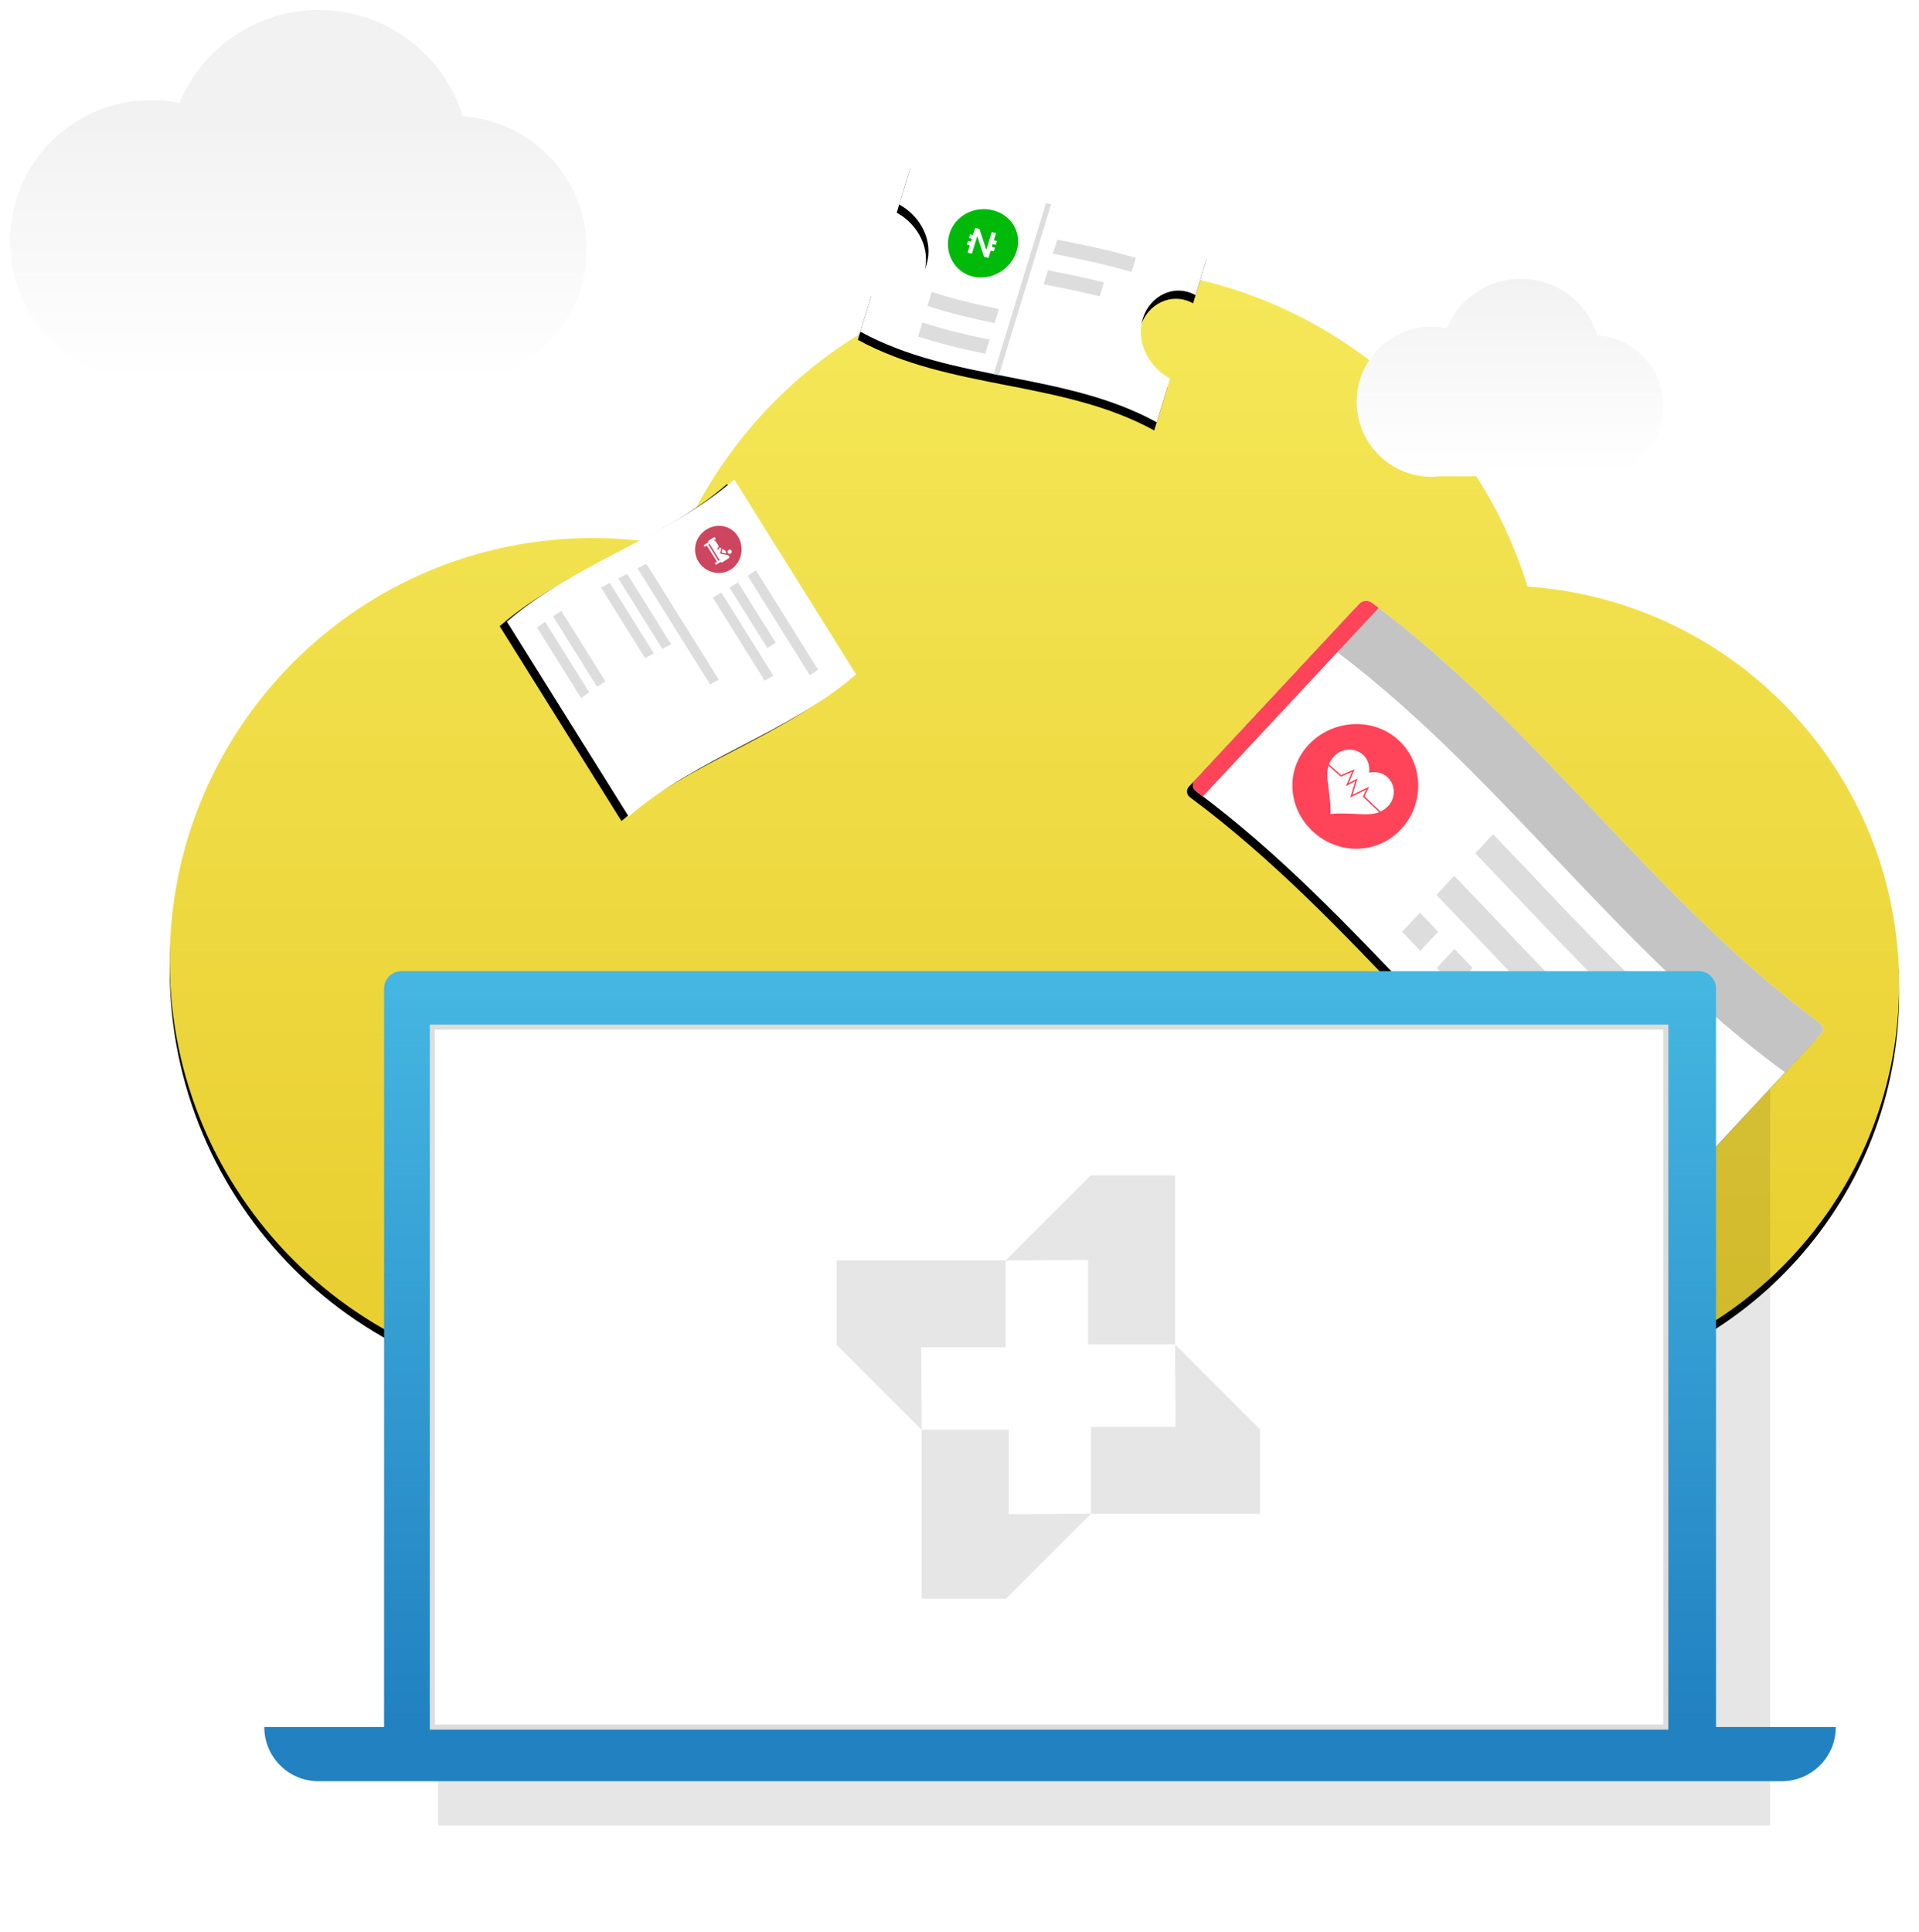 <?xml version="1.0" encoding="UTF-8"?>
<svg width="450px" height="453px" viewBox="0 0 450 453" version="1.1" xmlns="http://www.w3.org/2000/svg" xmlns:xlink="http://www.w3.org/1999/xlink">
    <!-- Generator: Sketch 45.1 (43504) - http://www.bohemiancoding.com/sketch -->
    <title>Cloud Illustration</title>
    <desc>Created with Sketch.</desc>
    <defs>
        <linearGradient x1="50%" y1="0%" x2="50%" y2="100%" id="linearGradient-1">
            <stop stop-color="#F5E859" offset="0%"></stop>
            <stop stop-color="#E8CD2D" offset="100%"></stop>
        </linearGradient>
        <path d="M237.816,261.043 L301.379,261.043 C305.129,261.501 308.917,261.848 312.79,261.848 C316.756,261.848 320.637,261.521 324.473,261.043 C370.688,255.282 406.475,215.94 406.475,168.163 C406.475,118.628 368.003,78.177 319.323,74.809 C305.966,31.527 265.656,0.072 217.99,0.072 C173.835,0.072 136.011,27.072 120.057,65.452 C113.618,64.139 106.952,63.446 100.126,63.446 C45.338,63.446 0.924,107.86 0.924,162.647 C0.924,217.435 45.338,261.848 100.126,261.848 C103.975,261.848 107.725,261.471 111.459,261.043 L190.725,261.043" id="path-2"></path>
        <filter x="-1.7%" y="-1.9%" width="103.5%" height="105.3%" filterUnits="objectBoundingBox" id="filter-3">
            <feOffset dx="0" dy="2" in="SourceAlpha" result="shadowOffsetOuter1"></feOffset>
            <feGaussianBlur stdDeviation="2" in="shadowOffsetOuter1" result="shadowBlurOuter1"></feGaussianBlur>
            <feColorMatrix values="0 0 0 0 0   0 0 0 0 0   0 0 0 0 0  0 0 0 0.2 0" type="matrix" in="shadowBlurOuter1"></feColorMatrix>
        </filter>
        <filter x="-1.2%" y="-2.5%" width="109.6%" height="129.3%" filterUnits="objectBoundingBox" id="filter-4">
            <feOffset dx="0" dy="1" in="SourceAlpha" result="shadowOffsetOuter1"></feOffset>
            <feGaussianBlur stdDeviation="1" in="shadowOffsetOuter1" result="shadowBlurOuter1"></feGaussianBlur>
            <feColorMatrix values="0 0 0 0 0   0 0 0 0 0   0 0 0 0 0  0 0 0 0.1 0" type="matrix" in="shadowBlurOuter1" result="shadowMatrixOuter1"></feColorMatrix>
            <feMerge>
                <feMergeNode in="shadowMatrixOuter1"></feMergeNode>
                <feMergeNode in="SourceGraphic"></feMergeNode>
            </feMerge>
        </filter>
        <path d="M62.441,21.09 C62.441,15.466 67.02,11.004 72.669,12.172 L72.669,1.452 C48.446,-3.576 24.223,6.479 0,1.452 L0,12.172 C5.649,13.34 10.229,18.037 10.228,23.711 C10.23,29.335 5.649,33.797 0,32.629 L0,43.349 C24.224,48.377 48.446,38.321 72.669,43.349 L72.669,32.629 C67.02,31.461 62.441,26.764 62.441,21.09" id="path-5"></path>
        <filter x="-34.4%" y="-51.3%" width="168.8%" height="211.6%" filterUnits="objectBoundingBox" id="filter-6">
            <feOffset dx="0" dy="2" in="SourceAlpha" result="shadowOffsetOuter1"></feOffset>
            <feGaussianBlur stdDeviation="8" in="shadowOffsetOuter1" result="shadowBlurOuter1"></feGaussianBlur>
            <feColorMatrix values="0 0 0 0 0   0 0 0 0 0   0 0 0 0 0  0 0 0 0.15 0" type="matrix" in="shadowBlurOuter1"></feColorMatrix>
        </filter>
        <linearGradient x1="50%" y1="30.068%" x2="50%" y2="100%" id="linearGradient-7">
            <stop stop-color="#F2F2F2" offset="0%"></stop>
            <stop stop-color="#FFFFFF" offset="100%"></stop>
        </linearGradient>
        <filter x="-1.4%" y="-2.1%" width="102.7%" height="108.3%" filterUnits="objectBoundingBox" id="filter-8">
            <feOffset dx="0" dy="2" in="SourceAlpha" result="shadowOffsetOuter1"></feOffset>
            <feColorMatrix values="0 0 0 0 0   0 0 0 0 0   0 0 0 0 0  0 0 0 0.1 0" type="matrix" in="shadowOffsetOuter1" result="shadowMatrixOuter1"></feColorMatrix>
            <feMerge>
                <feMergeNode in="shadowMatrixOuter1"></feMergeNode>
                <feMergeNode in="SourceGraphic"></feMergeNode>
            </feMerge>
        </filter>
        <linearGradient x1="50%" y1="0%" x2="50%" y2="100%" id="linearGradient-9">
            <stop stop-color="#F2F2F2" offset="0%"></stop>
            <stop stop-color="#FFFFFF" offset="100%"></stop>
        </linearGradient>
        <filter x="-9.3%" y="-16.4%" width="118.6%" height="132.7%" filterUnits="objectBoundingBox" id="filter-10">
            <feGaussianBlur stdDeviation="9.665" in="SourceGraphic"></feGaussianBlur>
        </filter>
        <path d="M146.056,62.823 C98.011,68.257 49.966,56.938 1.921,62.371 C0.861,62.491 9.60323987e-05,61.737 9.60323987e-05,60.676 L9.60323987e-05,4.087 C9.60323987e-05,3.026 0.86,2.06 1.921,1.94 C49.966,-3.494 98.011,7.827 146.056,2.392 C147.117,2.273 147.976,3.026 147.976,4.087 L147.976,60.676 C147.976,61.737 147.117,62.703 146.056,62.823" id="path-11"></path>
        <filter x="-22.0%" y="-47.7%" width="143.9%" height="201.7%" filterUnits="objectBoundingBox" id="filter-12">
            <feOffset dx="0" dy="2" in="SourceAlpha" result="shadowOffsetOuter1"></feOffset>
            <feGaussianBlur stdDeviation="10.5" in="shadowOffsetOuter1" result="shadowBlurOuter1"></feGaussianBlur>
            <feColorMatrix values="0 0 0 0 0   0 0 0 0 0   0 0 0 0 0  0 0 0 0.2 0" type="matrix" in="shadowBlurOuter1"></feColorMatrix>
        </filter>
        <linearGradient x1="50%" y1="0%" x2="50%" y2="100%" id="linearGradient-13">
            <stop stop-color="#45B7E2" offset="0%"></stop>
            <stop stop-color="#2181C1" offset="100%"></stop>
        </linearGradient>
        <path d="M54.828,62.887 L0.934,62.887 C-2.3,41.925 4.167,20.962 0.934,-1.13686838e-13 L54.828,-1.13686838e-13 C58.061,20.962 51.594,41.925 54.828,62.887" id="path-14"></path>
        <filter x="-82.5%" y="-70.0%" width="265.0%" height="246.3%" filterUnits="objectBoundingBox" id="filter-15">
            <feOffset dx="0" dy="2" in="SourceAlpha" result="shadowOffsetOuter1"></feOffset>
            <feGaussianBlur stdDeviation="15" in="shadowOffsetOuter1" result="shadowBlurOuter1"></feGaussianBlur>
            <feColorMatrix values="0 0 0 0 0   0 0 0 0 0   0 0 0 0 0  0 0 0 0.15 0" type="matrix" in="shadowBlurOuter1"></feColorMatrix>
        </filter>
    </defs>
    <g id="Page-1" stroke="none" stroke-width="1" fill="none" fill-rule="evenodd">
        <g id="Desktop-HD-Copy-5" transform="translate(-253, -1463)">
            <g id="Convinient" transform="translate(255, 1463.687)">
                <g id="Cloud-Illustration">
                    <g>
                        <g id="Group-3" transform="translate(36.873, 62.047)">
                            <g id="Fill-1">
                                <use fill="black" fill-opacity="1" filter="url(#filter-3)" xlink:href="#path-2"></use>
                                <use fill="url(#linearGradient-1)" fill-rule="evenodd" xlink:href="#path-2"></use>
                            </g>
                        </g>
                        <g id="clound-2" filter="url(#filter-4)" transform="translate(0.292, 0.073)">
                            <g id="Page-1" transform="translate(240.458, 66.754) rotate(17) translate(-240.458, -66.754) translate(203.958, 44.254)">
                                <g id="Fill-1">
                                    <use fill="black" fill-opacity="1" filter="url(#filter-6)" xlink:href="#path-5"></use>
                                    <use fill="#FFFFFF" fill-rule="evenodd" xlink:href="#path-5"></use>
                                </g>
                                <path d="M29.52,14.551 C29.519,19.028 25.883,23.044 21.397,23.279 C16.91,23.523 13.273,19.785 13.273,15.297 C13.274,10.812 16.91,7.277 21.397,7.033 C25.883,6.798 29.519,10.056 29.52,14.551" id="Fill-3" fill="#00BA09"></path>
                                <path d="M24.43,14.569 L24.43,13.648 C24.181,13.665 23.932,13.682 23.682,13.699 L23.682,11.927 C23.338,11.95 22.994,11.972 22.65,11.992 L22.65,16.355 C22.643,16.355 22.636,16.356 22.629,16.357 C21.64,14.961 20.651,13.555 19.662,12.139 C19.32,12.152 18.979,12.164 18.638,12.174 L18.638,13.946 C18.403,13.953 18.169,13.959 17.934,13.965 L17.934,14.886 C18.169,14.88 18.403,14.874 18.638,14.867 L18.638,15.562 C18.403,15.569 18.169,15.575 17.934,15.581 L17.934,16.502 C18.169,16.497 18.403,16.49 18.638,16.483 L18.638,18.255 C18.982,18.245 19.326,18.233 19.67,18.22 L19.67,13.919 C19.675,13.919 19.681,13.919 19.687,13.919 C20.667,15.314 21.648,16.699 22.629,18.074 C22.98,18.053 23.331,18.031 23.682,18.008 L23.682,16.236 C23.931,16.22 24.181,16.203 24.43,16.185 L24.43,15.264 C24.181,15.282 23.932,15.299 23.682,15.315 L23.682,14.62 C23.931,14.603 24.181,14.587 24.43,14.569" id="Fill-5" fill="#FFFFFF"></path>
                                <path d="M56.719,11.361 C50.429,11.398 44.139,12.004 37.849,12.654 L37.849,9.21 C44.139,8.561 50.429,7.954 56.719,7.918 L56.719,11.361 Z" id="Fill-7" fill="#DDDDDD"></path>
                                <path d="M51.254,19.025 C46.786,19.254 42.317,19.694 37.849,20.155 L37.849,16.712 C42.318,16.251 46.786,15.811 51.254,15.581 L51.254,19.025 Z" id="Fill-9" fill="#DDDDDD"></path>
                                <path d="M29.52,32.226 C24.104,32.728 18.689,33.09 13.273,32.972 C13.274,31.824 13.274,30.677 13.273,29.529 C18.689,29.646 24.104,29.285 29.52,28.782 L29.52,32.226 Z" id="Fill-11" fill="#DDDDDD"></path>
                                <path d="M29.52,39.727 C24.104,40.23 18.689,40.591 13.273,40.474 C13.274,39.326 13.274,38.178 13.273,37.031 C18.689,37.148 24.104,36.786 29.52,36.284 L29.52,39.727 Z" id="Fill-13" fill="#DDDDDD"></path>
                                <polygon id="Fill-15" fill="#DDDDDD" points="34.05 43.595 32.814 43.707 32.814 1.817 34.05 1.685"></polygon>
                            </g>
                            <path d="M79.044,87.593 L100.238,87.593 C101.489,87.746 102.752,87.861 104.043,87.861 C105.365,87.861 106.66,87.752 107.939,87.593 C123.348,85.672 135.281,72.554 135.281,56.624 C135.281,40.107 122.453,26.619 106.221,25.496 C101.768,11.065 88.327,0.577 72.434,0.577 C57.711,0.577 45.099,9.579 39.78,22.376 C37.633,21.939 35.41,21.708 33.134,21.708 C14.866,21.708 0.057,36.517 0.057,54.784 C0.057,73.052 14.866,87.861 33.134,87.861 C34.417,87.861 35.668,87.735 36.913,87.593 L63.343,87.593" id="Fill-1" fill="url(#linearGradient-7)"></path>
                        </g>
                        <g id="clound-2-copy" filter="url(#filter-8)" transform="translate(315.865, 62.047)" fill="url(#linearGradient-9)">
                            <path d="M42.278,46.937 L53.553,46.937 C54.218,47.018 54.89,47.08 55.577,47.08 C56.28,47.08 56.968,47.022 57.649,46.937 C65.846,45.915 72.194,38.937 72.194,30.463 C72.194,21.677 65.37,14.502 56.735,13.905 C54.366,6.228 47.217,0.649 38.762,0.649 C30.93,0.649 24.221,5.438 21.392,12.245 C20.249,12.012 19.067,11.889 17.856,11.889 C8.139,11.889 0.261,19.767 0.261,29.484 C0.261,39.202 8.139,47.08 17.856,47.08 C18.539,47.08 19.204,47.013 19.867,46.937 L33.926,46.937" id="Fill-1"></path>
                        </g>
                        <path d="M413.105,427.418 L100.772,427.418 L100.772,254.234 C100.772,251.983 102.597,250.157 104.849,250.157 L409.028,250.157 C411.281,250.157 413.105,251.983 413.105,254.234 L413.105,427.418 Z" id="Fill-20" fill="#000000" opacity="0.315" filter="url(#filter-10)"></path>
                        <g id="Page-1" transform="translate(351.555, 212.119) rotate(43) translate(-351.555, -212.119) translate(277.555, 179.119)">
                            <g id="Group-3" transform="translate(0, 0.539)">
                                <g id="Fill-1">
                                    <use fill="black" fill-opacity="1" filter="url(#filter-12)" xlink:href="#path-11"></use>
                                    <use fill="#FFFFFF" fill-rule="evenodd" xlink:href="#path-11"></use>
                                </g>
                            </g>
                            <path d="M147.976,16.91 C98.65,22.953 49.326,10.866 2.67164069e-12,16.91 L2.67164069e-12,4.625 C2.67164069e-12,3.564 0.859,2.598 1.921,2.479 C49.967,-2.955 98.011,8.365 146.056,2.931 C147.117,2.811 147.976,3.564 147.976,4.625 L147.976,16.91" id="Fill-4" fill="#C4C4C4"></path>
                            <path d="M132.052,31.106 C107.958,32.357 83.864,30.214 59.771,28.901 L59.771,22.775 C83.864,24.088 107.958,26.231 132.052,24.98 L132.052,31.106" id="Fill-6" fill="#DDDDDD"></path>
                            <path d="M111.12,44.786 C94.003,44.53 76.887,43.178 59.77,42.246 L59.77,36.12 C76.887,37.053 94.003,38.404 111.12,38.66 L111.12,44.786" id="Fill-8" fill="#DDDDDD"></path>
                            <path d="M65.945,54.411 C63.887,54.29 61.828,54.171 59.77,54.059 L59.77,47.934 C61.828,48.045 63.887,48.165 65.945,48.286 L65.945,54.411 Z" id="Fill-10" fill="#DDDDDD"></path>
                            <path d="M77.669,55.123 C75.611,54.998 73.554,54.872 71.495,54.746 L71.495,48.62 C73.553,48.746 75.611,48.873 77.669,48.997 L77.669,55.123 Z" id="Fill-12" fill="#DDDDDD"></path>
                            <path d="M89.394,55.801 C87.336,55.692 85.277,55.575 83.219,55.455 L83.219,49.33 C85.277,49.45 87.336,49.566 89.394,49.675 L89.394,55.801 Z" id="Fill-14" fill="#DDDDDD"></path>
                            <path d="M101.118,56.337 C99.06,56.262 97.001,56.175 94.943,56.079 L94.943,49.954 C97.001,50.05 99.06,50.136 101.118,50.211 L101.118,56.337 Z" id="Fill-16" fill="#DDDDDD"></path>
                            <path d="M43.202,36.619 C43.203,44.739 36.627,51.068 28.516,51.131 C20.404,51.183 13.83,45.042 13.829,36.929 C13.831,28.82 20.404,21.811 28.516,21.759 C36.627,21.696 43.203,28.518 43.202,36.619" id="Fill-18" fill="#FF4459"></path>
                            <path d="M24.772,29.946 C22.163,29.998 20.045,32.196 20.047,34.806 C20.05,38.519 22.94,40.004 25.906,42.633 C26.768,43.395 27.835,44.319 28.658,45.326 C29.481,44.306 30.547,43.367 31.411,42.59 C34.377,39.916 37.266,38.373 37.269,34.658 C37.271,32.049 35.154,29.894 32.543,29.885 C30.933,29.879 29.512,30.82 28.658,32.057 C27.805,30.834 26.382,29.913 24.772,29.946" id="Fill-20" fill="#FFFFFF"></path>
                            <path d="M19.312,37.23 C21.002,37.163 22.694,37.113 24.384,37.077 C24.796,36.12 25.208,35.165 25.62,34.21 C26.031,35.326 26.443,36.443 26.855,37.561 C27.116,36.809 27.379,36.057 27.641,35.305 C28.222,36.497 28.804,37.69 29.385,38.884 C29.889,37.572 30.394,36.26 30.898,34.949 C31.122,35.635 31.347,36.32 31.572,37.006 C34.11,37.008 36.648,37.038 39.187,37.089" id="Stroke-22" stroke="#FF4459" stroke-width="0.334"></path>
                            <path d="M3.966,62.688 C3.284,62.758 2.603,62.832 1.921,62.91 C0.861,63.029 9.60323993e-05,62.276 9.60323993e-05,61.215 L9.60323993e-05,4.625 C9.60323993e-05,3.565 0.86,2.598 1.921,2.479 C2.603,2.402 3.284,2.328 3.966,2.257 L3.966,62.688 Z" id="Fill-24" fill="#FF4459"></path>
                        </g>
                        <path d="M400.401,404.319 L88.067,404.319 L88.067,231.134 C88.067,228.883 89.892,227.057 92.144,227.057 L396.324,227.057 C398.576,227.057 400.401,228.883 400.401,231.134 L400.401,404.319 Z" id="Fill-20-Copy" fill="url(#linearGradient-13)"></path>
                        <path d="M415.794,417.015 L72.673,417.015 C65.661,417.015 59.976,411.33 59.976,404.318 L59.976,404.318 L428.491,404.318 L428.491,404.318 C428.491,411.33 422.806,417.015 415.794,417.015" id="Fill-21" fill="#2181C1"></path>
                        <polygon id="Fill-22" fill="#FFFFFF" points="99.38 404.318 388.629 404.318 388.629 240.17 99.38 240.17"></polygon>
                        <g id="Page-1" transform="translate(194.193, 274.952)" fill="#000000" opacity="0.101">
                            <polygon id="Fill-1" points="59.544 0.002 39.611 19.935 58.961 19.818 58.961 39.635 79.36 39.635 79.36 0.002"></polygon>
                            <polygon id="Fill-2" points="79.471 58.972 59.654 58.972 59.654 79.371 99.287 79.371 99.287 59.554 79.354 39.621"></polygon>
                            <polygon id="Fill-3" points="19.933 59.617 19.933 99.251 39.749 99.251 59.682 79.317 40.332 79.434 40.332 59.617"></polygon>
                            <polygon id="Fill-4" points="0 19.912 0 39.729 19.933 59.662 19.817 40.312 39.633 40.312 39.633 19.912"></polygon>
                        </g>
                        <polygon id="Stroke-23" stroke="#DDDDDD" stroke-width="1.2" points="99.38 404.318 388.629 404.318 388.629 240.17 99.38 240.17"></polygon>
                        <g id="Paper-icon" transform="translate(157.829, 151.409) rotate(58) translate(-157.829, -151.409) translate(129.829, 119.909)">
                            <g id="Fill-1">
                                <use fill="black" fill-opacity="1" filter="url(#filter-15)" xlink:href="#path-14"></use>
                                <use fill="#FFFFFF" fill-rule="evenodd" xlink:href="#path-14"></use>
                            </g>
                            <path d="M49.254,9.308 L21.762,9.308 C21.733,8.532 21.695,7.755 21.646,6.978 L49.137,6.978 C49.186,7.755 49.225,8.532 49.254,9.308" id="Fill-3" fill="#DDDDDD"></path>
                            <path d="M38.53,14.384 L21.829,14.384 C21.837,13.607 21.836,12.83 21.828,12.054 L38.529,12.054 C38.537,12.83 38.537,13.607 38.53,14.384" id="Fill-5" fill="#DDDDDD"></path>
                            <path d="M44.721,18.959 L21.712,18.959 C21.744,18.182 21.77,17.406 21.79,16.629 L44.799,16.629 C44.779,17.406 44.752,18.182 44.721,18.959" id="Fill-7" fill="#DDDDDD"></path>
                            <path d="M38.654,30.293 L6.568,30.293 C6.628,29.517 6.687,28.74 6.745,27.964 L38.83,27.964 C38.773,28.74 38.714,29.517 38.654,30.293" id="Fill-9" fill="#DDDDDD"></path>
                            <path d="M25.673,35.369 L6.182,35.369 C6.239,34.593 6.298,33.816 6.357,33.039 L25.849,33.039 C25.789,33.816 25.73,34.593 25.673,35.369" id="Fill-11" fill="#DDDDDD"></path>
                            <path d="M25.364,39.944 L5.872,39.944 C5.919,39.168 5.969,38.391 6.022,37.614 L25.514,37.614 C25.461,38.391 25.41,39.168 25.364,39.944" id="Fill-13" fill="#DDDDDD"></path>
                            <path d="M18.388,11.842 C18.425,14.875 15.87,17.333 12.841,17.333 C9.804,17.333 7.442,14.875 7.404,11.842 C7.37,8.809 9.641,6.35 12.674,6.35 C15.707,6.35 18.354,8.808 18.388,11.842" id="Fill-15" fill="#CE455F"></path>
                            <path d="M10.655,13.263 C10.655,13.153 10.655,13.043 10.655,12.932 L15.147,12.932 C15.148,13.043 15.148,13.153 15.148,13.263 L10.655,13.263 M15.692,10.607 L15.307,10.607 C15.261,10.607 15.221,10.623 15.188,10.65 C15.181,10.653 15.174,10.657 15.167,10.665 C14.784,11.092 14.398,11.519 14.009,11.947 C13.948,12.007 13.847,12.006 13.786,11.945 C13.54,11.699 13.293,11.453 13.046,11.207 C12.996,11.158 12.919,11.146 12.857,11.18 C12.812,11.205 12.767,11.23 12.721,11.255 C12.648,11.295 12.622,11.386 12.663,11.459 C12.733,11.584 12.803,11.708 12.872,11.833 C12.929,11.934 12.854,12.057 12.737,12.057 C12.679,12.057 12.625,12.025 12.598,11.975 C12.503,11.802 12.409,11.63 12.313,11.457 C12.286,11.407 12.231,11.375 12.173,11.375 C11.735,11.379 11.296,11.382 10.858,11.385 C10.819,11.385 10.782,11.399 10.754,11.425 C10.678,11.495 10.602,11.564 10.526,11.634 C10.519,11.641 10.512,11.648 10.506,11.656 C10.504,11.518 10.502,11.38 10.499,11.241 C10.497,11.137 10.412,11.053 10.307,11.053 L10.062,11.053 C9.958,11.053 9.876,11.138 9.877,11.241 C9.886,11.742 9.892,12.243 9.894,12.744 C9.895,12.848 9.98,12.932 10.084,12.932 L10.187,12.932 C10.188,13.378 10.187,13.824 10.183,14.271 L10.651,14.271 C10.653,14.071 10.654,13.872 10.655,13.672 L15.147,13.672 C15.147,13.872 15.146,14.071 15.144,14.271 L15.612,14.271 C15.616,13.824 15.617,13.378 15.616,12.932 L15.723,12.932 C15.829,12.932 15.914,12.847 15.913,12.741 C15.91,12.093 15.902,11.445 15.887,10.798 C15.885,10.692 15.797,10.607 15.692,10.607" id="Fill-17" fill="#FFFFFF"></path>
                            <path d="M13.851,11.585 C13.869,11.602 13.899,11.602 13.916,11.584 C14.153,11.343 14.388,11.103 14.623,10.862 C14.647,10.837 14.636,10.795 14.602,10.784 C14.411,10.727 14.22,10.669 14.03,10.612 C14.018,10.608 14.005,10.609 13.995,10.615 C13.761,10.736 13.527,10.857 13.292,10.978 C13.264,10.992 13.258,11.031 13.283,11.053 C13.472,11.23 13.662,11.407 13.851,11.585" id="Fill-19" fill="#FFFFFF"></path>
                            <path d="M14.73,10.399 C15.002,10.399 15.217,10.178 15.209,9.906 C15.199,9.634 14.971,9.413 14.699,9.413 C14.427,9.413 14.214,9.634 14.222,9.906 C14.231,10.178 14.457,10.399 14.73,10.399" id="Fill-21" fill="#FFFFFF"></path>
                            <path d="M25.092,53.054 L5.6,53.054 C5.575,52.277 5.56,51.501 5.552,50.724 L25.043,50.724 C25.051,51.501 25.067,52.277 25.092,53.054" id="Fill-23" fill="#DDDDDD"></path>
                            <path d="M25.352,57.629 L5.861,57.629 C5.796,56.853 5.743,56.076 5.699,55.299 L25.191,55.299 C25.234,56.076 25.288,56.853 25.352,57.629" id="Fill-25" fill="#DDDDDD"></path>
                        </g>
                    </g>
                </g>
            </g>
        </g>
    </g>
</svg>
